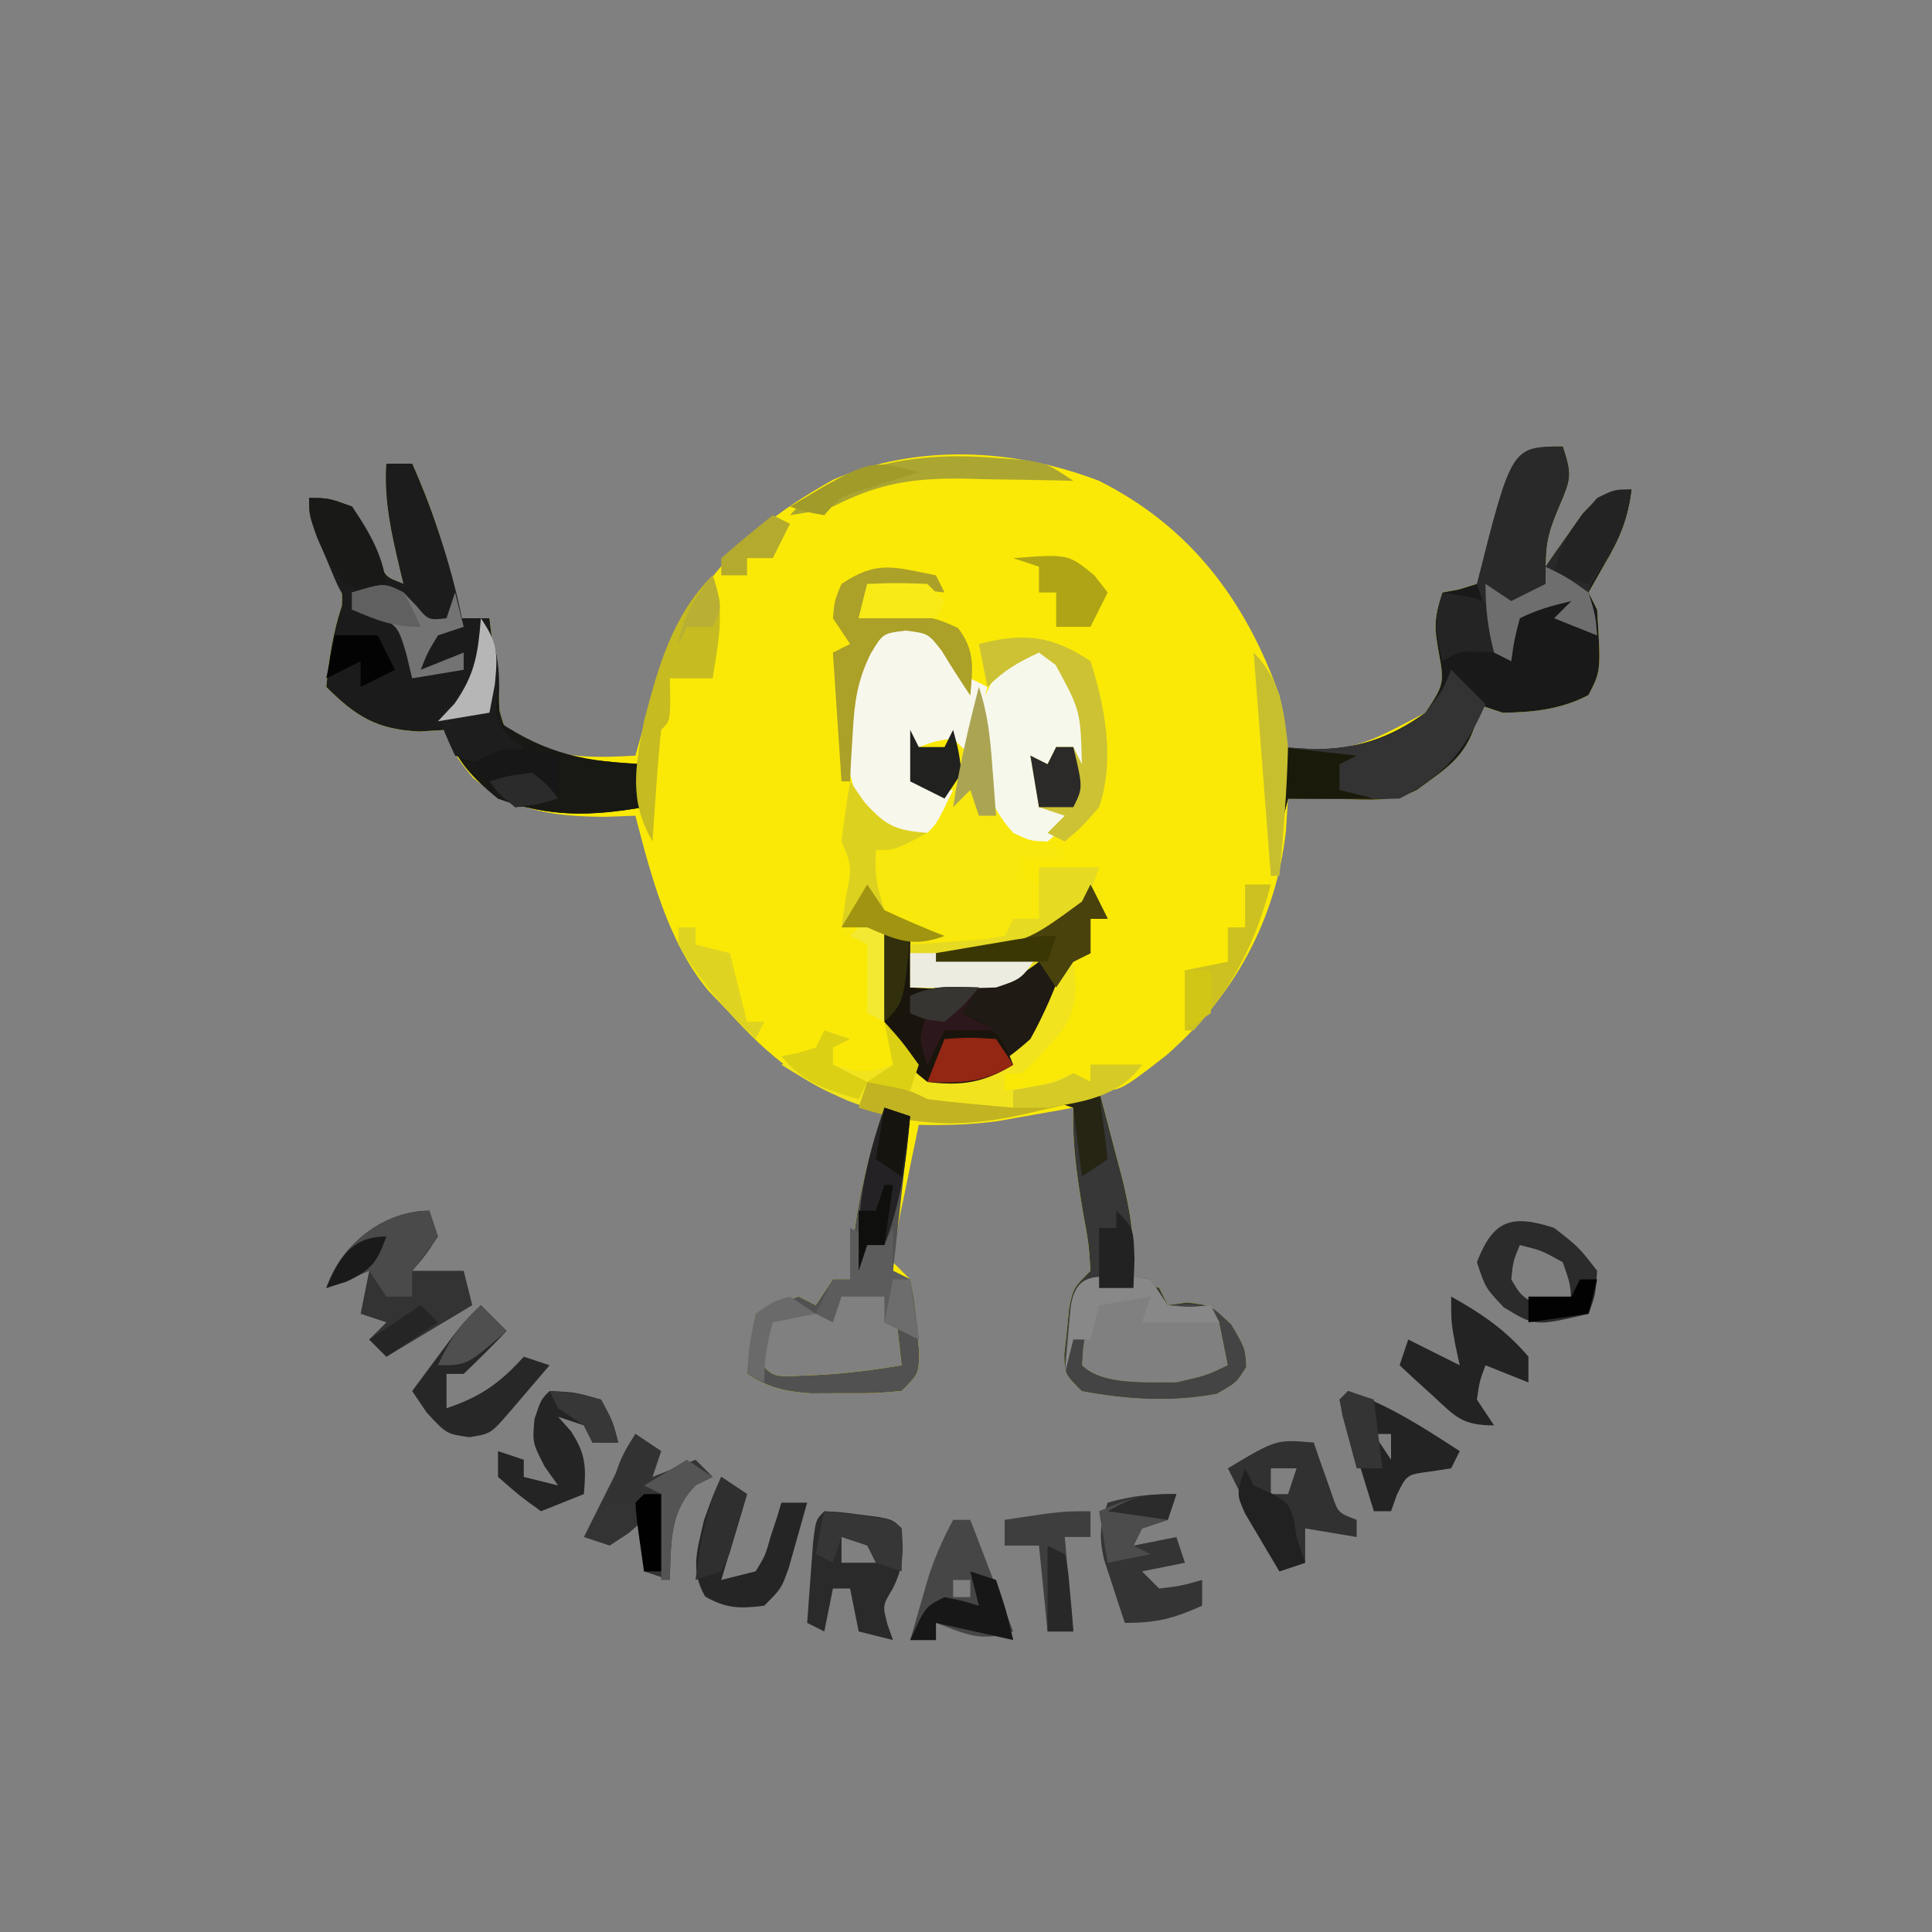 <?xml version="1.0" encoding="UTF-8"?>
<svg version="1.1" xmlns="http://www.w3.org/2000/svg" width="225" height="225">
<rect width="100%" height="100%" fill="#808080" stroke="none"/>
<path d="M0 0 C1.132 3.396 0.897 3.868 -0.438 7 C-1.567 9.674 -2 11.025 -2 14 C-1.613 13.434 -1.227 12.868 -0.828 12.285 C-0.307 11.552 0.213 10.818 0.75 10.062 C1.516 8.966 1.516 8.966 2.297 7.848 C4.192 5.792 5.274 5.373 8 5 C7.588 8.397 6.627 10.8 4.875 13.688 C3.947 15.327 3.947 15.327 3 17 C3.33 17.66 3.66 18.32 4 19 C4.452 26.124 4.452 26.124 3 28.938 C-0.141 30.606 -3.464 30.971 -7 31 C-7.99 30.67 -8.98 30.34 -10 30 C-10.041 30.722 -10.082 31.444 -10.125 32.188 C-11.395 36.269 -13.577 37.485 -17 40 C-19.884 41.442 -22.417 41.094 -25.625 41.062 C-26.814 41.053 -28.002 41.044 -29.227 41.035 C-30.142 41.024 -31.057 41.012 -32 41 C-32.083 42.279 -32.165 43.557 -32.25 44.875 C-33.455 55.264 -38.307 64.007 -46.16 70.895 C-51.458 75 -51.458 75 -54 75 C-53.711 76.085 -53.422 77.171 -53.125 78.289 C-52.75 79.734 -52.375 81.18 -52 82.625 C-51.809 83.338 -51.618 84.051 -51.422 84.785 C-50.35 88.958 -49.781 92.652 -50 97 C-48.515 97.495 -48.515 97.495 -47 98 C-46.67 98.66 -46.34 99.32 -46 100 C-45.258 99.897 -44.515 99.794 -43.75 99.688 C-41 100 -41 100 -38.625 102.25 C-37 105 -37 105 -36.875 107.188 C-38 109 -38 109 -40.312 110.312 C-45.586 111.296 -50.728 110.979 -56 110 C-58 108 -58 108 -58.047 105.688 C-57.949 104.801 -57.851 103.914 -57.75 103 C-57.662 102.113 -57.575 101.226 -57.484 100.312 C-57 98 -57 98 -55 96 C-55.205 92.797 -55.205 92.797 -55.875 89.188 C-56.561 85.064 -57.143 81.184 -57 77 C-58.195 77.217 -58.195 77.217 -59.414 77.438 C-60.474 77.623 -61.533 77.809 -62.625 78 C-63.669 78.186 -64.713 78.371 -65.789 78.562 C-68.906 78.987 -71.859 79.075 -75 79 C-75.556 81.623 -76.095 84.247 -76.625 86.875 C-76.785 87.621 -76.945 88.368 -77.109 89.137 C-77.494 91.076 -77.755 93.038 -78 95 C-77.34 95.66 -76.68 96.32 -76 97 C-75.516 99.531 -75.516 99.531 -75.25 102.5 C-75.152 103.48 -75.054 104.459 -74.953 105.469 C-75 108 -75 108 -77 110 C-80.117 110.266 -80.117 110.266 -83.875 110.25 C-85.727 110.258 -85.727 110.258 -87.617 110.266 C-90.722 110.022 -92.41 109.64 -95 108 C-94.67 105.69 -94.34 103.38 -94 101 C-91.625 99.938 -91.625 99.938 -89 99 C-88.01 99.495 -88.01 99.495 -87 100 C-86.01 98.515 -86.01 98.515 -85 97 C-84.34 97 -83.68 97 -83 97 C-82.944 96.091 -82.944 96.091 -82.887 95.164 C-82.386 88.781 -81.049 83.058 -79 77 C-80.114 76.822 -80.114 76.822 -81.25 76.641 C-87.634 75.153 -92.688 70.778 -97 66 C-98.268 64.67 -98.268 64.67 -99.562 63.312 C-104.229 57.619 -106.17 50.014 -108 43 C-109.155 43.041 -110.31 43.083 -111.5 43.125 C-117.528 43.093 -122.215 42.482 -126.938 38.562 C-129 36 -129 36 -130 33 C-131.578 33.093 -131.578 33.093 -133.188 33.188 C-138.138 32.944 -140.556 31.444 -144 28 C-143.69 24.715 -143.232 21.697 -142.188 18.562 C-141.927 14.998 -143.365 12.828 -145.09 9.77 C-146 8 -146 8 -146 6 C-143.75 6 -143.75 6 -141 7 C-139.73 8.997 -138.81 11.007 -137.895 13.188 C-137.136 15.184 -137.136 15.184 -135 16 C-135.144 15.408 -135.289 14.817 -135.438 14.207 C-136.408 10.075 -137.276 6.277 -137 2 C-136.01 2 -135.02 2 -134 2 C-131.334 8.05 -129.49 13.389 -129 20 C-127.68 20 -126.36 20 -125 20 C-124.783 21.825 -124.783 21.825 -124.562 23.688 C-124.416 24.782 -124.416 24.782 -124.266 25.898 C-124.059 27.53 -123.922 29.171 -123.812 30.812 C-123.136 33.254 -123.136 33.254 -120.5 34.812 C-116.19 36.275 -112.501 36.27 -108 36 C-107.697 34.926 -107.394 33.852 -107.082 32.746 C-102.977 18.61 -98.295 11.309 -84.965 3.863 C-75.188 -0.392 -63.776 0.243 -54 4 C-43.376 9.337 -36.926 17.928 -33 29 C-32.441 31.393 -32.164 33.541 -32 36 C-23.459 34.944 -23.459 34.944 -16 31 C-13.837 27.756 -13.788 27.535 -14.438 24 C-14.979 20.991 -15.011 20.034 -14 17 C-13.361 16.881 -12.721 16.763 -12.062 16.641 C-11.382 16.429 -10.701 16.218 -10 16 C-8.777 13.627 -8.777 13.627 -8 10.75 C-4.449 0 -4.449 0 0 0 Z M-84 98 C-84.33 98.99 -84.66 99.98 -85 101 C-87.31 101 -89.62 101 -92 101 C-92.66 102.65 -93.32 104.3 -94 106 C-92.036 108.411 -92.036 108.411 -88.312 108.188 C-84.475 108.096 -80.784 107.631 -77 107 C-77.144 105.701 -77.289 104.401 -77.438 103.062 C-77.559 101.966 -77.559 101.966 -77.684 100.848 C-77.819 98.989 -77.819 98.989 -79 98 C-80.666 97.959 -82.334 97.957 -84 98 Z M-55 99 C-55.186 100.299 -55.371 101.599 -55.562 102.938 C-55.667 103.668 -55.771 104.399 -55.879 105.152 C-55.919 105.762 -55.959 106.372 -56 107 C-53.58 109.42 -48.254 108.931 -45 109 C-41.525 108.209 -41.525 108.209 -39 107 C-39.33 105.35 -39.66 103.7 -40 102 C-42.763 101.403 -45.16 101 -48 101 C-48 100.34 -48 99.68 -48 99 C-50.31 99 -52.62 99 -55 99 Z " fill="#FAE906" transform="translate(182,52)"/>
<path d="M0 0 C1.183 3.548 1.31 6.811 1.523 10.527 C2.083 13.43 3.005 14.843 5 17 C7.585 18.268 7.585 18.268 10 19 C10 19.33 10 19.66 10 20 C8.35 20 6.7 20 5 20 C5 20.66 5 21.32 5 22 C6.32 22.66 7.64 23.32 9 24 C8.34 24.33 7.68 24.66 7 25 C7 25.66 7 26.32 7 27 C4.729 29.233 3.397 29.958 0.203 30.293 C-0.771 30.258 -1.746 30.223 -2.75 30.188 C-4.227 30.147 -4.227 30.147 -5.734 30.105 C-6.482 30.071 -7.23 30.036 -8 30 C-8 31.65 -8 33.3 -8 35 C-3.71 34.34 0.58 33.68 5 33 C5 32.67 5 32.34 5 32 C1.7 32 -1.6 32 -5 32 C-5 31.67 -5 31.34 -5 31 C-3.788 30.853 -3.788 30.853 -2.551 30.703 C5.541 29.689 5.541 29.689 12 25 C12.66 24.34 13.32 23.68 14 23 C14.33 24.32 14.66 25.64 15 27 C14.34 27 13.68 27 13 27 C13 28.32 13 29.64 13 31 C12.34 31.33 11.68 31.66 11 32 C10.343 33.414 9.747 34.857 9.188 36.312 C7.145 41.123 4.705 43.647 0 46 C-3.68 46.4 -5.349 46.51 -8.312 44.188 C-10.982 40.727 -11.213 37.555 -11.562 33.312 C-11.646 32.319 -11.73 31.325 -11.816 30.301 C-11.877 29.542 -11.938 28.782 -12 28 C-13.32 28.33 -14.64 28.66 -16 29 C-15.74 26.949 -15.479 24.898 -15.219 22.848 C-14.892 20.348 -14.892 20.348 -16 18 C-15.718 15.66 -15.387 13.325 -15 11 C-14.443 11.825 -13.886 12.65 -13.312 13.5 C-11.255 16.221 -11.255 16.221 -8.375 16.5 C-5.636 16.213 -5.636 16.213 -4 13 C-5.32 12.34 -6.64 11.68 -8 11 C-8 9.02 -8 7.04 -8 5 C-7.67 5.66 -7.34 6.32 -7 7 C-6.01 7 -5.02 7 -4 7 C-3.67 6.34 -3.34 5.68 -3 5 C-2.67 5.33 -2.34 5.66 -2 6 C-1.34 4.02 -0.68 2.04 0 0 Z " fill="#F8E80B" transform="translate(114,80)"/>
<path d="M0 0 C1.132 3.396 0.897 3.868 -0.438 7 C-1.567 9.674 -2 11.025 -2 14 C-1.613 13.434 -1.227 12.868 -0.828 12.285 C-0.307 11.552 0.213 10.818 0.75 10.062 C1.516 8.966 1.516 8.966 2.297 7.848 C4.192 5.792 5.274 5.373 8 5 C7.588 8.397 6.627 10.8 4.875 13.688 C4.256 14.781 3.638 15.874 3 17 C3.495 17.99 3.495 17.99 4 19 C4.452 26.124 4.452 26.124 3 28.938 C-0.141 30.606 -3.464 30.971 -7 31 C-7.99 30.67 -8.98 30.34 -10 30 C-10.041 30.722 -10.082 31.444 -10.125 32.188 C-11.395 36.269 -13.577 37.485 -17 40 C-19.884 41.442 -22.417 41.094 -25.625 41.062 C-26.814 41.053 -28.002 41.044 -29.227 41.035 C-30.142 41.024 -31.057 41.012 -32 41 C-32.33 42.32 -32.66 43.64 -33 45 C-33 41.7 -33 38.4 -33 35 C-31.68 35.083 -30.36 35.165 -29 35.25 C-23.973 35.258 -20.089 33.932 -16 31 C-13.837 27.756 -13.788 27.535 -14.438 24 C-14.979 20.991 -15.011 20.034 -14 17 C-13.361 16.881 -12.721 16.763 -12.062 16.641 C-11.042 16.324 -11.042 16.324 -10 16 C-8.777 13.627 -8.777 13.627 -8 10.75 C-4.449 0 -4.449 0 0 0 Z " fill="#191919" transform="translate(182,52)"/>
<path d="M0 0 C0.99 0 1.98 0 3 0 C5.666 6.05 7.51 11.389 8 18 C9.32 18 10.64 18 12 18 C12.217 19.825 12.217 19.825 12.438 21.688 C12.584 22.782 12.584 22.782 12.734 23.898 C12.941 25.53 13.078 27.171 13.188 28.812 C13.858 31.242 13.858 31.242 16.438 32.75 C20.948 34.333 25.25 34.728 30 35 C30 36.65 30 38.3 30 40 C23.762 41.069 18.992 41.197 13 39 C9.862 36.396 8.29 34.869 7 31 C5.422 31.093 5.422 31.093 3.812 31.188 C-1.138 30.944 -3.556 29.444 -7 26 C-6.69 22.715 -6.232 19.697 -5.188 16.562 C-4.927 12.998 -6.365 10.828 -8.09 7.77 C-9 6 -9 6 -9 4 C-6.75 4 -6.75 4 -4 5 C-2.73 6.997 -1.81 9.007 -0.895 11.188 C-0.136 13.184 -0.136 13.184 2 14 C1.856 13.408 1.711 12.817 1.562 12.207 C0.592 8.075 -0.276 4.277 0 0 Z " fill="#1B1B1B" transform="translate(45,54)"/>
<path d="M0 0 C0.66 1.32 1.32 2.64 2 4 C1.34 4 0.68 4 0 4 C0 5.32 0 6.64 0 8 C-0.99 8.495 -0.99 8.495 -2 9 C-2.657 10.414 -3.253 11.857 -3.812 13.312 C-5.855 18.123 -8.295 20.647 -13 23 C-16.68 23.4 -18.349 23.51 -21.312 21.188 C-24.08 17.599 -24.114 14.7 -24.062 10.312 C-24.053 9.319 -24.044 8.325 -24.035 7.301 C-24.024 6.542 -24.012 5.782 -24 5 C-23.01 5.33 -22.02 5.66 -21 6 C-21 7.98 -21 9.96 -21 12 C-16.71 11.34 -12.42 10.68 -8 10 C-8 9.67 -8 9.34 -8 9 C-11.3 9 -14.6 9 -18 9 C-18 8.67 -18 8.34 -18 8 C-17.192 7.902 -16.384 7.804 -15.551 7.703 C-7.438 6.718 -7.438 6.718 -1 2 C-0.67 1.34 -0.34 0.68 0 0 Z " fill="#1F1A13" transform="translate(127,103)"/>
<path d="M0 0 C3.802 1.113 5.228 3.658 7.562 6.75 C8.223 7.08 8.883 7.41 9.562 7.75 C8.902 10.39 8.242 13.03 7.562 15.75 C6.902 15.09 6.242 14.43 5.562 13.75 C3.454 14.069 3.454 14.069 1.562 14.75 C1.893 16.4 2.223 18.05 2.562 19.75 C3.553 19.75 4.543 19.75 5.562 19.75 C3.688 23.625 3.688 23.625 2.562 24.75 C0.25 25.188 0.25 25.188 -2.438 24.75 C-6.241 21.049 -6.748 18.006 -6.938 12.75 C-6.732 7.045 -6.153 1.893 0 0 Z " fill="#F8F7EC" transform="translate(105.438,72.25)"/>
<path d="M0 0 C0.676 2.54 1.341 5.081 2 7.625 C2.191 8.338 2.382 9.051 2.578 9.785 C3.65 13.958 4.219 17.652 4 22 C4.99 22.33 5.98 22.66 7 23 C7.33 23.66 7.66 24.32 8 25 C8.742 24.897 9.485 24.794 10.25 24.688 C13 25 13 25 15.375 27.25 C17 30 17 30 17.125 32.188 C16 34 16 34 13.688 35.312 C8.414 36.296 3.272 35.979 -2 35 C-4 33 -4 33 -4.047 30.688 C-3.9 29.357 -3.9 29.357 -3.75 28 C-3.662 27.113 -3.575 26.226 -3.484 25.312 C-3 23 -3 23 -1 21 C-1.205 17.797 -1.205 17.797 -1.875 14.188 C-2.561 10.064 -3.143 6.184 -3 2 C-3.99 1.67 -4.98 1.34 -6 1 C-3 0 -3 0 0 0 Z M-1 24 C-1.186 25.299 -1.371 26.599 -1.562 27.938 C-1.667 28.668 -1.771 29.399 -1.879 30.152 C-1.919 30.762 -1.959 31.372 -2 32 C0.42 34.42 5.746 33.931 9 34 C12.475 33.209 12.475 33.209 15 32 C14.67 30.35 14.34 28.7 14 27 C11.237 26.403 8.84 26 6 26 C6 25.34 6 24.68 6 24 C3.69 24 1.38 24 -1 24 Z " fill="#363736" transform="translate(128,127)"/>
<path d="M0 0 C3.286 1.557 4.751 2.466 6.312 5.812 C6.997 8.986 7.154 11.765 7 15 C6.34 14.67 5.68 14.34 5 14 C5 13.34 5 12.68 5 12 C4.34 12 3.68 12 3 12 C2.67 12.99 2.34 13.98 2 15 C1.67 14.67 1.34 14.34 1 14 C1 15.65 1 17.3 1 19 C2.32 19.33 3.64 19.66 5 20 C3.75 21.562 3.75 21.562 2 23 C0 22.938 0 22.938 -2 22 C-5.774 17.784 -6.157 13.516 -6 8 C-4.518 3.851 -3.671 2.447 0 0 Z " fill="#F7F8EC" transform="translate(120,75)"/>
<path d="M0 0 C1.132 3.396 0.897 3.868 -0.438 7 C-1.567 9.674 -2 11.025 -2 14 C-1.613 13.434 -1.227 12.868 -0.828 12.285 C-0.307 11.552 0.213 10.818 0.75 10.062 C1.26 9.332 1.771 8.601 2.297 7.848 C4.192 5.792 5.274 5.373 8 5 C7.591 8.373 6.668 10.674 4.875 13.5 C2.712 16.774 2.712 16.774 3.25 19.938 C3.498 20.618 3.745 21.299 4 22 C1.525 21.01 1.525 21.01 -1 20 C-0.34 19.34 0.32 18.68 1 18 C-1.169 18.506 -3 19 -5 20 C-5.656 22.527 -5.656 22.527 -6 25 C-6.66 24.67 -7.32 24.34 -8 24 C-8.392 22.346 -8.721 20.677 -9 19 C-9.33 18.01 -9.66 17.02 -10 16 C-5.963 0 -5.963 0 0 0 Z " fill="#292929" transform="translate(182,52)"/>
<path d="M0 0 C0.99 0.33 1.98 0.66 3 1 C2.34 6.94 1.68 12.88 1 19 C1.66 19.33 2.32 19.66 3 20 C3.484 22.434 3.484 22.434 3.75 25.438 C3.848 26.426 3.946 27.415 4.047 28.434 C4 31 4 31 2 33 C-1.117 33.266 -1.117 33.266 -4.875 33.25 C-6.11 33.255 -7.345 33.26 -8.617 33.266 C-11.722 33.022 -13.41 32.64 -16 31 C-15.67 28.69 -15.34 26.38 -15 24 C-12.625 22.938 -12.625 22.938 -10 22 C-9.34 22.33 -8.68 22.66 -8 23 C-7.34 22.01 -6.68 21.02 -6 20 C-5.34 20 -4.68 20 -4 20 C-3.963 19.394 -3.925 18.788 -3.887 18.164 C-3.386 11.781 -2.049 6.058 0 0 Z M-5 21 C-5.33 21.99 -5.66 22.98 -6 24 C-8.31 24 -10.62 24 -13 24 C-13.66 25.65 -14.32 27.3 -15 29 C-13.036 31.411 -13.036 31.411 -9.312 31.188 C-5.475 31.096 -1.784 30.631 2 30 C1.856 28.701 1.711 27.401 1.562 26.062 C1.441 24.966 1.441 24.966 1.316 23.848 C1.181 21.989 1.181 21.989 0 21 C-1.666 20.959 -3.334 20.957 -5 21 Z " fill="#515151" transform="translate(103,129)"/>
<path d="M0 0 C0.99 0 1.98 0 3 0 C5.701 6.28 7.7 12.285 9 19 C8.01 19.33 7.02 19.66 6 20 C4.791 22 4.791 22 4 24 C5.65 23.34 7.3 22.68 9 22 C9 22.66 9 23.32 9 24 C7.02 24.33 5.04 24.66 3 25 C2.66 23.577 2.66 23.577 2.312 22.125 C1.879 21.094 1.446 20.062 1 19 C0.206 18.719 -0.588 18.438 -1.406 18.148 C-4.887 16.607 -5.378 14.962 -6.812 11.5 C-7.231 10.52 -7.65 9.541 -8.082 8.531 C-9 6 -9 6 -9 4 C-6.75 4 -6.75 4 -4 5 C-2.73 6.997 -1.81 9.007 -0.895 11.188 C-0.136 13.184 -0.136 13.184 2 14 C1.856 13.408 1.711 12.817 1.562 12.207 C0.592 8.075 -0.276 4.277 0 0 Z " fill="#1C1C1C" transform="translate(45,54)"/>
<path d="M0 0 C0.33 0 0.66 0 1 0 C1.46 3.143 1.489 5.244 -0.266 7.957 C-1.776 9.757 -3.231 11.451 -5 13 C-5.66 13 -6.32 13 -7 13 C-7 13.66 -7 14.32 -7 15 C-2.87 14.433 -2.87 14.433 1 13 C1.66 13.33 2.32 13.66 3 14 C3 13.34 3 12.68 3 12 C4.98 12 6.96 12 9 12 C5.83 15.583 2.213 16.199 -2.312 17.188 C-3.06 17.365 -3.807 17.542 -4.576 17.725 C-11.064 19.2 -16.22 19.596 -22.562 17.188 C-23.926 16.683 -23.926 16.683 -25.316 16.168 C-28.041 14.982 -30.49 13.584 -33 12 C-32.361 11.711 -31.721 11.422 -31.062 11.125 C-28.848 10.172 -28.848 10.172 -28 8 C-27.01 8.33 -26.02 8.66 -25 9 C-25.99 9.495 -25.99 9.495 -27 10 C-27 10.66 -27 11.32 -27 12 C-23.99 12.934 -23.133 13.044 -20 12 C-20.33 10.35 -20.66 8.7 -21 7 C-20.361 7.804 -19.721 8.609 -19.062 9.438 C-16.823 12.636 -16.823 12.636 -13.312 13.312 C-9 12.906 -7.238 11.886 -4 9 C-2.38 6.096 -1.134 3.123 0 0 Z " fill="#F1E31D" transform="translate(124,112)"/>
<path d="M0 0 C2.6 3.9 2.151 7.474 2 12 C7.653 15.809 12.226 16.727 19 17 C19 18.65 19 20.3 19 22 C12.762 23.069 7.992 23.197 2 21 C-1.653 18.062 -3.595 15.469 -5 11 C-4.041 10.227 -4.041 10.227 -3.062 9.438 C-0.442 6.341 -0.306 3.979 0 0 Z " fill="#181914" transform="translate(56,72)"/>
<path d="M0 0 C1.32 1.32 2.64 2.64 4 4 C1.726 9.266 -0.829 12.415 -6 15 C-8.207 15.071 -10.417 15.084 -12.625 15.062 C-13.814 15.053 -15.002 15.044 -16.227 15.035 C-17.142 15.024 -18.057 15.012 -19 15 C-19.33 16.32 -19.66 17.64 -20 19 C-20 15.7 -20 12.4 -20 9 C-18.68 9.082 -17.36 9.165 -16 9.25 C-10.923 9.242 -7.101 8.013 -3 5 C-0.989 2.436 -0.989 2.436 0 0 Z " fill="#333333" transform="translate(169,78)"/>
<path d="M0 0 C0.33 0.99 0.66 1.98 1 3 C-0.438 5.188 -0.438 5.188 -2 7 C-0.02 7 1.96 7 4 7 C4.33 8.32 4.66 9.64 5 11 C0.05 13.97 0.05 13.97 -5 17 C-5.66 16.34 -6.32 15.68 -7 15 C-6.34 14.34 -5.68 13.68 -5 13 C-5.99 12.67 -6.98 12.34 -8 12 C-7.67 10.35 -7.34 8.7 -7 7 C-8.65 7.66 -10.3 8.32 -12 9 C-10.305 3.915 -5.304 0 0 0 Z " fill="#333333" transform="translate(50,141)"/>
<path d="M0 0 C0.99 0.33 1.98 0.66 3 1 C3 2.98 3 4.96 3 7 C5.64 7 8.28 7 11 7 C10.01 8.485 10.01 8.485 9 10 C9.619 10.248 10.238 10.495 10.875 10.75 C13.351 12.206 13.951 13.378 15 16 C11.596 18.095 8.966 18.496 5 18 C2.152 15.768 1.15 14.45 0 11 C-0.069 9.105 -0.085 7.208 -0.062 5.312 C-0.053 4.319 -0.044 3.325 -0.035 2.301 C-0.024 1.542 -0.012 0.782 0 0 Z " fill="#1A150C" transform="translate(103,108)"/>
<path d="M0 0 C1.812 0.086 1.812 0.086 4 0.375 C5.083 0.51 5.083 0.51 6.188 0.648 C8 1 8 1 9 2 C9.227 4.796 9.234 6.545 7.938 9.062 C6.775 10.988 6.775 10.988 7.375 13.25 C7.581 13.828 7.787 14.405 8 15 C6.68 14.67 5.36 14.34 4 14 C3.67 12.35 3.34 10.7 3 9 C2.34 9 1.68 9 1 9 C0.67 10.65 0.34 12.3 0 14 C-0.66 13.67 -1.32 13.34 -2 13 C-1.86 11.02 -1.713 9.041 -1.562 7.062 C-1.481 5.96 -1.4 4.858 -1.316 3.723 C-1 1 -1 1 0 0 Z M2 3 C2 3.99 2 4.98 2 6 C3.32 6 4.64 6 6 6 C5.67 5.01 5.34 4.02 5 3 C4.01 3 3.02 3 2 3 Z " fill="#2A2A2A" transform="translate(96,176)"/>
<path d="M0 0 C0.193 0.566 0.387 1.132 0.586 1.715 C0.846 2.448 1.107 3.182 1.375 3.938 C1.63 4.668 1.885 5.399 2.148 6.152 C2.853 8.187 2.853 8.187 5 9 C5 9.66 5 10.32 5 11 C2.03 10.505 2.03 10.505 -1 10 C-1 11.32 -1 12.64 -1 14 C-1.99 14.33 -2.98 14.66 -4 15 C-5.98 11.04 -7.96 7.08 -10 3 C-4.375 -0.375 -4.375 -0.375 0 0 Z M-5 3 C-5 3.99 -5 4.98 -5 6 C-4.34 6 -3.68 6 -3 6 C-2.67 5.01 -2.34 4.02 -2 3 C-2.99 3 -3.98 3 -5 3 Z " fill="#313131" transform="translate(153,168)"/>
<path d="M0 0 C0.946 0.162 0.946 0.162 1.91 0.328 C2.57 1.318 3.23 2.308 3.91 3.328 C4.694 3.287 5.478 3.246 6.285 3.203 C8.91 3.328 8.91 3.328 11.285 5.578 C12.91 8.328 12.91 8.328 13.035 10.516 C11.91 12.328 11.91 12.328 9.598 13.641 C4.324 14.624 -0.818 14.307 -6.09 13.328 C-8.09 11.328 -8.09 11.328 -8.102 8.98 C-7.995 8.085 -7.888 7.189 -7.777 6.266 C-7.678 5.367 -7.579 4.469 -7.477 3.543 C-6.702 -0.893 -4.018 0.146 0 0 Z M-5.09 2.328 C-5.275 3.627 -5.461 4.927 -5.652 6.266 C-5.757 6.997 -5.861 7.727 -5.969 8.48 C-6.009 9.09 -6.049 9.7 -6.09 10.328 C-3.67 12.748 1.657 12.259 4.91 12.328 C8.385 11.537 8.385 11.537 10.91 10.328 C10.58 8.678 10.25 7.028 9.91 5.328 C7.148 4.731 4.75 4.328 1.91 4.328 C1.91 3.668 1.91 3.008 1.91 2.328 C-0.4 2.328 -2.71 2.328 -5.09 2.328 Z " fill="#444444" transform="translate(132.09,148.672)"/>
<path d="M0 0 C2.31 0 4.62 0 7 0 C5.647 4.427 3.767 6.363 0 9 C-0.99 9.495 -0.99 9.495 -2 10 C-1.34 10.33 -0.68 10.66 0 11 C-4.722 14.778 -9.259 14.301 -15 14 C-15 12.35 -15 10.7 -15 9 C-14.218 8.951 -13.435 8.902 -12.629 8.852 C-11.617 8.777 -10.605 8.702 -9.562 8.625 C-8.553 8.555 -7.544 8.486 -6.504 8.414 C-5.264 8.209 -5.264 8.209 -4 8 C-3.67 7.34 -3.34 6.68 -3 6 C-2.01 6 -1.02 6 0 6 C0 4.68 0 3.36 0 2 C0 1.34 0 0.68 0 0 Z " fill="#E6DA22" transform="translate(121,101)"/>
<path d="M0 0 C-0.33 0.99 -0.66 1.98 -1 3 C-1.99 3.33 -2.98 3.66 -4 4 C-4.33 4.66 -4.66 5.32 -5 6 C-3.35 5.67 -1.7 5.34 0 5 C0.33 5.99 0.66 6.98 1 8 C-0.65 8.33 -2.3 8.66 -4 9 C-3.34 9.66 -2.68 10.32 -2 11 C0.603 10.68 0.603 10.68 3 10 C3 10.99 3 11.98 3 13 C-0.371 14.498 -2.204 15 -6 15 C-6.533 13.421 -7.051 11.836 -7.562 10.25 C-7.853 9.368 -8.143 8.487 -8.441 7.578 C-9.017 4.922 -8.892 3.53 -8 1 C-5.108 0.174 -3.113 0 0 0 Z " fill="#343434" transform="translate(137,174)"/>
<path d="M0 0 C0.99 0.66 1.98 1.32 3 2 C2.67 2.99 2.34 3.98 2 5 C3.65 4.34 5.3 3.68 7 3 C7.66 3.66 8.32 4.32 9 5 C8.361 5.309 7.721 5.619 7.062 5.938 C3.902 9.098 4.181 12.683 4 17 C3.01 16.67 2.02 16.34 1 16 C1 14.02 1 12.04 1 10 C0.402 10.516 -0.196 11.031 -0.812 11.562 C-1.534 12.037 -2.256 12.511 -3 13 C-3.99 12.67 -4.98 12.34 -6 12 C-4.02 8.04 -2.04 4.08 0 0 Z " fill="#323332" transform="translate(74,167)"/>
<path d="M0 0 C1.724 5.384 2.856 11.566 1 17 C-1.062 19.375 -1.062 19.375 -3 21 C-3.66 20.67 -4.32 20.34 -5 20 C-4.34 19.34 -3.68 18.68 -3 18 C-3.99 17.67 -4.98 17.34 -6 17 C-6.33 15.02 -6.66 13.04 -7 11 C-6.34 11.33 -5.68 11.66 -5 12 C-4.67 11.34 -4.34 10.68 -4 10 C-3.34 10 -2.68 10 -2 10 C-1.67 10.66 -1.34 11.32 -1 12 C-1.172 5.763 -1.172 5.763 -4.062 0.438 C-4.702 -0.037 -5.341 -0.511 -6 -1 C-8.468 0.152 -10.048 1.048 -12 3 C-12.33 1.35 -12.66 -0.3 -13 -2 C-7.765 -3.346 -4.526 -3.017 0 0 Z " fill="#CCC234" transform="translate(127,77)"/>
<path d="M0 0 C0.99 0.99 1.98 1.98 3 3 C1.377 4.709 -0.293 6.374 -2 8 C-2.66 8 -3.32 8 -4 8 C-4 9.32 -4 10.64 -4 12 C-0.063 10.688 2.227 9.081 5 6 C5.99 6.33 6.98 6.66 8 7 C7.021 8.146 6.042 9.292 5.062 10.438 C4.517 11.076 3.972 11.714 3.41 12.371 C1.156 14.975 1.156 14.975 -1.312 15.375 C-4 15 -4 15 -6.312 12.5 C-6.869 11.675 -7.426 10.85 -8 10 C-7.044 8.707 -6.085 7.416 -5.125 6.125 C-4.591 5.406 -4.058 4.686 -3.508 3.945 C-2 2 -2 2 0 0 Z " fill="#272727" transform="translate(56,152)"/>
<path d="M0 0 C0.33 0.66 0.66 1.32 1 2 C-1.97 1.67 -4.94 1.34 -8 1 C-8.33 2.32 -8.66 3.64 -9 5 C-8.095 4.948 -8.095 4.948 -7.172 4.895 C-0.737 4.677 -0.737 4.677 2.562 6.125 C4.587 8.766 4.287 10.766 4 14 C2.862 12.293 1.743 10.572 0.688 8.812 C-0.888 6.778 -0.888 6.778 -3.5 6.438 C-6.179 6.757 -6.179 6.757 -7.613 9.141 C-9.172 12.355 -9.492 14.76 -9.688 18.312 C-9.786 19.915 -9.786 19.915 -9.887 21.551 C-9.924 22.359 -9.961 23.167 -10 24 C-10.33 24 -10.66 24 -11 24 C-11.33 19.05 -11.66 14.1 -12 9 C-11.34 8.67 -10.68 8.34 -10 8 C-10.66 7.01 -11.32 6.02 -12 5 C-11.812 2.938 -11.812 2.938 -11 1 C-6.789 -1.807 -4.884 -0.945 0 0 Z " fill="#ABA028" transform="translate(109,67)"/>
<path d="M0 0 C2.938 0.125 2.938 0.125 6 1 C7.375 3.562 7.375 3.562 8 6 C7.01 6 6.02 6 5 6 C4.67 5.34 4.34 4.68 4 4 C3.01 3.67 2.02 3.34 1 3 C1.495 3.557 1.99 4.114 2.5 4.688 C4.248 7.382 4.262 8.854 4 12 C2.35 12.66 0.7 13.32 -1 14 C-3.5 12.188 -3.5 12.188 -6 10 C-6 9.01 -6 8.02 -6 7 C-5.01 7.33 -4.02 7.66 -3 8 C-3 8.66 -3 9.32 -3 10 C-1.68 10.33 -0.36 10.66 1 11 C0.227 9.917 0.227 9.917 -0.562 8.812 C-2 6 -2 6 -1.75 3.25 C-1 1 -1 1 0 0 Z " fill="#242424" transform="translate(64,162)"/>
<path d="M0 0 C3.518 1.954 6.392 3.909 9 7 C9 7.99 9 8.98 9 10 C6.525 9.01 6.525 9.01 4 8 C3.308 9.847 3.308 9.847 3 12 C3.99 13.485 3.99 13.485 5 15 C1.221 15 0.539 14.003 -2.188 11.5 C-3.261 10.525 -3.261 10.525 -4.355 9.531 C-5.17 8.773 -5.17 8.773 -6 8 C-5.67 7.01 -5.34 6.02 -5 5 C-3.02 5.99 -1.04 6.98 1 8 C0.752 6.855 0.752 6.855 0.5 5.688 C0 3 0 3 0 0 Z " fill="#232323" transform="translate(169,151)"/>
<path d="M0 0 C0.66 0 1.32 0 2 0 C3.65 4.29 5.3 8.58 7 13 C3.234 14.255 1.628 13.371 -2 12 C-2 12.66 -2 13.32 -2 14 C-2.99 14 -3.98 14 -5 14 C-4.546 12.415 -4.087 10.832 -3.625 9.25 C-3.37 8.368 -3.115 7.487 -2.852 6.578 C-2.079 4.239 -1.164 2.166 0 0 Z M0 7 C0 7.66 0 8.32 0 9 C0.66 9 1.32 9 2 9 C2 8.34 2 7.68 2 7 C1.34 7 0.68 7 0 7 Z " fill="#464646" transform="translate(111,177)"/>
<path d="M0 0 C2.875 2.25 2.875 2.25 5 5 C4.812 7.812 4.812 7.812 4 10 C-2.233 11.467 -2.233 11.467 -5.875 9.25 C-8 7 -8 7 -9 4 C-7.111 -0.941 -4.966 -1.617 0 0 Z M-4 2 C-4.772 3.837 -4.772 3.837 -5 6 C-3.897 7.854 -3.897 7.854 -2 9 C-0.68 9 0.64 9 2 9 C1.894 6.548 1.894 6.548 1 4 C-1.476 2.625 -1.476 2.625 -4 2 Z " fill="#2B2B2B" transform="translate(181,143)"/>
<path d="M0 0 C0.99 0.66 1.98 1.32 3 2 C2.01 5.3 1.02 8.6 0 12 C1.32 11.67 2.64 11.34 4 11 C5.131 9.153 5.131 9.153 5.75 6.938 C5.992 6.204 6.235 5.471 6.484 4.715 C6.655 4.149 6.825 3.583 7 3 C7.99 3 8.98 3 10 3 C9.55 4.627 9.089 6.252 8.625 7.875 C8.37 8.78 8.115 9.685 7.852 10.617 C7 13 7 13 5 15 C2.202 15.359 0.597 15.338 -1.875 13.938 C-3.684 10.822 -2.766 8.416 -2 5 C-0.938 2.062 -0.938 2.062 0 0 Z " fill="#252525" transform="translate(84,172)"/>
<path d="M0 0 C4.776 1.642 8.794 4.265 13 7 C12.67 7.66 12.34 8.32 12 9 C11.196 9.124 10.391 9.248 9.562 9.375 C6.84 9.726 6.84 9.726 5.688 12.062 C5.461 12.702 5.234 13.341 5 14 C4.34 14 3.68 14 3 14 C1.68 9.71 0.36 5.42 -1 1 C-0.67 0.67 -0.34 0.34 0 0 Z M3 5 C3.99 6.485 3.99 6.485 5 8 C5 7.01 5 6.02 5 5 C4.34 5 3.68 5 3 5 Z " fill="#232323" transform="translate(157,162)"/>
<path d="M0 0 C1.532 4.084 0.631 7.795 0 12 C-1.65 12 -3.3 12 -5 12 C-4.979 12.804 -4.959 13.609 -4.938 14.438 C-5 17 -5 17 -6 18 C-6.235 20.183 -6.414 22.372 -6.562 24.562 C-6.646 25.76 -6.73 26.958 -6.816 28.191 C-6.877 29.118 -6.938 30.045 -7 31 C-9.799 26.226 -9.001 22.277 -8 17 C-6.343 10.679 -4.734 4.734 0 0 Z " fill="#C6BB20" transform="translate(83,67)"/>
<path d="M0 0 C0.557 0.804 1.114 1.609 1.688 2.438 C4.219 5.242 5.326 5.694 9 6 C5.25 8 5.25 8 3 8 C2.938 11.411 2.938 11.411 4 15 C6.281 16.59 8.299 17.165 11 18 C7.336 19.357 5.494 18.523 2 17 C1.01 17 0.02 17 -1 17 C-0.835 15.866 -0.67 14.731 -0.5 13.562 C0.234 9.931 0.234 9.931 -1 7 C-0.718 4.66 -0.387 2.325 0 0 Z " fill="#DDD120" transform="translate(99,91)"/>
<path d="M0 0 C1.98 0 3.96 0 6 0 C2.83 3.583 -0.787 4.199 -5.312 5.188 C-6.06 5.365 -6.807 5.542 -7.576 5.725 C-14.651 7.333 -20.111 7.205 -27 5 C-26.67 4.01 -26.34 3.02 -26 2 C-21.25 2.875 -21.25 2.875 -19 4 C-17.296 4.226 -15.587 4.409 -13.875 4.562 C-12.965 4.646 -12.055 4.73 -11.117 4.816 C-10.419 4.877 -9.72 4.938 -9 5 C-9 4.34 -9 3.68 -9 3 C-7.824 2.783 -7.824 2.783 -6.625 2.562 C-4.036 2.122 -4.036 2.122 -2 1 C-1.34 1.33 -0.68 1.66 0 2 C0 1.34 0 0.68 0 0 Z " fill="#C1B321" transform="translate(127,124)"/>
<path d="M0 0 C0 0.99 0 1.98 0 3 C-0.99 3 -1.98 3 -3 3 C-2.67 6.63 -2.34 10.26 -2 14 C-2.99 14 -3.98 14 -5 14 C-5.33 10.7 -5.66 7.4 -6 4 C-7.32 4 -8.64 4 -10 4 C-10 3.01 -10 2.02 -10 1 C-3.375 0 -3.375 0 0 0 Z " fill="#3E3E3E" transform="translate(127,176)"/>
<path d="M0 0 C0.33 0.99 0.66 1.98 1 3 C0.027 4.353 -0.974 5.687 -2 7 C-2 7.99 -2 8.98 -2 10 C-2.99 10 -3.98 10 -5 10 C-5.66 9.01 -6.32 8.02 -7 7 C-8.65 7.66 -10.3 8.32 -12 9 C-10.305 3.915 -5.304 0 0 0 Z " fill="#4A4A4A" transform="translate(50,141)"/>
<path d="M0 0 C0.99 0.33 1.98 0.66 3 1 C2.555 6.273 1.916 11.018 0 16 C-0.66 16 -1.32 16 -2 16 C-2.33 16.99 -2.66 17.98 -3 19 C-3.337 12.037 -2.303 6.567 0 0 Z " fill="#242224" transform="translate(103,129)"/>
<path d="M0 0 C1.858 2.788 2.075 4.81 1.938 8.062 C1.613 11.892 1.613 11.892 3.5 14 C3.995 14.33 4.49 14.66 5 15 C0.375 17.125 0.375 17.125 -3 16 C-4.188 13.438 -4.188 13.438 -5 11 C-4.041 10.227 -4.041 10.227 -3.062 9.438 C-0.442 6.341 -0.306 3.979 0 0 Z " fill="#1D1D1D" transform="translate(56,72)"/>
<path d="M0 0 C1.32 0.66 2.64 1.32 4 2 C4.33 1.34 4.66 0.68 5 0 C5 1.65 5 3.3 5 5 C5.66 5.33 6.32 5.66 7 6 C7.407 8.322 7.744 10.657 8 13 C6.68 12.34 5.36 11.68 4 11 C4 10.01 4 9.02 4 8 C2.35 8 0.7 8 -1 8 C-1.33 8.99 -1.66 9.98 -2 11 C-2.66 10.67 -3.32 10.34 -4 10 C-3.34 8.68 -2.68 7.36 -2 6 C-1.34 6 -0.68 6 0 6 C0 4.02 0 2.04 0 0 Z " fill="#5B5C5B" transform="translate(99,143)"/>
<path d="M0 0 C-0.531 4.515 -2.366 7.347 -5 11 C-6.32 10.67 -7.64 10.34 -9 10 C-8.426 6.123 -6.573 3.885 -4 1 C-2 0 -2 0 0 0 Z " fill="#232323" transform="translate(190,57)"/>
<path d="M0 0 C2.25 0 2.25 0 5 1 C7.057 3.99 9 7.314 9 11 C6.75 11 6.75 11 4 10 C1.943 7.01 0 3.686 0 0 Z " fill="#191918" transform="translate(36,58)"/>
<path d="M0 0 C2.062 2.312 2.062 2.312 4 5 C3.67 5.99 3.34 6.98 3 8 C1.35 7.67 -0.3 7.34 -2 7 C-1.01 6.34 -0.02 5.68 1 5 C0.67 3.35 0.34 1.7 0 0 Z M-7 1 C-6.01 1.33 -5.02 1.66 -4 2 C-4.99 2.495 -4.99 2.495 -6 3 C-6 3.66 -6 4.32 -6 5 C-4.68 5.66 -3.36 6.32 -2 7 C-2.33 7.66 -2.66 8.32 -3 9 C-6.775 7.909 -9.47 7.092 -12 4 C-11.361 3.876 -10.721 3.752 -10.062 3.625 C-9.042 3.316 -9.042 3.316 -8 3 C-7.67 2.34 -7.34 1.68 -7 1 Z " fill="#DBD013" transform="translate(103,119)"/>
<path d="M0 0 C0.66 1.32 1.32 2.64 2 4 C1.34 4 0.68 4 0 4 C0 5.32 0 6.64 0 8 C-0.99 8.495 -0.99 8.495 -2 9 C-2.99 10.485 -2.99 10.485 -4 12 C-4.66 11.01 -5.32 10.02 -6 9 C-8.896 8.635 -8.896 8.635 -12.125 8.812 C-13.221 8.84 -14.316 8.867 -15.445 8.895 C-16.71 8.947 -16.71 8.947 -18 9 C-18 8.67 -18 8.34 -18 8 C-16.788 7.853 -16.788 7.853 -15.551 7.703 C-7.438 6.718 -7.438 6.718 -1 2 C-0.67 1.34 -0.34 0.68 0 0 Z " fill="#4A420C" transform="translate(127,103)"/>
<path d="M0 0 C0.99 0 1.98 0 3 0 C1.242 6.663 -1.333 11.872 -6 17 C-6.33 17 -6.66 17 -7 17 C-7 14.69 -7 12.38 -7 10 C-5.35 9.67 -3.7 9.34 -2 9 C-2 7.68 -2 6.36 -2 5 C-1.34 5 -0.68 5 0 5 C0 3.35 0 1.7 0 0 Z " fill="#CCC120" transform="translate(145,103)"/>
<path d="M0 0 C1.118 0.079 2.235 0.157 3.387 0.238 C6.312 0.688 6.312 0.688 9.312 2.688 C8.713 2.672 8.114 2.656 7.496 2.64 C4.747 2.577 1.999 2.538 -0.75 2.5 C-1.693 2.475 -2.636 2.45 -3.607 2.424 C-9.501 2.362 -13.438 3.008 -18.688 5.688 C-21.625 6.375 -21.625 6.375 -23.688 6.688 C-21.579 4.351 -19.833 3.124 -16.875 2.062 C-16.229 1.823 -15.583 1.583 -14.918 1.336 C-9.838 -0.141 -5.264 -0.41 0 0 Z " fill="#ABA532" transform="translate(115.688,53.312)"/>
<path d="M0 0 C2.97 0.33 5.94 0.66 9 1 C8.01 1.495 8.01 1.495 7 2 C7 2.99 7 3.98 7 5 C8.32 5.33 9.64 5.66 11 6 C7.7 6 4.4 6 1 6 C0.67 7.32 0.34 8.64 0 10 C0 6.7 0 3.4 0 0 Z " fill="#1A1A0A" transform="translate(149,87)"/>
<path d="M0 0 C0 1.65 0 3.3 0 5 C-2.188 5.812 -2.188 5.812 -5 6 C-7.812 3.562 -7.812 3.562 -10 1 C-6.15 -1.567 -4.414 -0.833 0 0 Z " fill="#171717" transform="translate(65,88)"/>
<path d="M0 0 C6.4 -0.492 6.4 -0.492 9.438 2 C10.211 2.99 10.211 2.99 11 4 C10.34 5.32 9.68 6.64 9 8 C7.68 8 6.36 8 5 8 C5 6.68 5 5.36 5 4 C4.34 4 3.68 4 3 4 C3 3.01 3 2.02 3 1 C2.01 0.67 1.02 0.34 0 0 Z " fill="#AEA415" transform="translate(118,65)"/>
<path d="M0 0 C0.946 0.162 0.946 0.162 1.91 0.328 C2.57 1.318 3.23 2.308 3.91 3.328 C6.494 3.578 6.494 3.578 8.91 3.328 C9.24 3.988 9.57 4.648 9.91 5.328 C6.94 5.328 3.97 5.328 0.91 5.328 C1.24 4.338 1.57 3.348 1.91 2.328 C-0.07 2.658 -2.05 2.988 -4.09 3.328 C-4.42 4.648 -4.75 5.968 -5.09 7.328 C-5.75 7.328 -6.41 7.328 -7.09 7.328 C-7.42 8.648 -7.75 9.968 -8.09 11.328 C-7.949 9.682 -7.802 8.036 -7.652 6.391 C-7.571 5.474 -7.49 4.558 -7.406 3.613 C-6.778 -0.921 -4.06 0.147 0 0 Z " fill="#888888" transform="translate(132.09,148.672)"/>
<path d="M0 0 C4.75 0.75 4.75 0.75 7 3 C7 4.32 7 5.64 7 7 C5.824 6.969 5.824 6.969 4.625 6.938 C2.019 6.813 2.019 6.813 0 8 C-0.8 4.713 -1.097 3.29 0 0 Z " fill="#242424" transform="translate(168,69)"/>
<path d="M0 0 C0.495 0.516 0.99 1.031 1.5 1.562 C2.894 3.231 2.894 3.231 5 3 C5.33 2.01 5.66 1.02 6 0 C6.33 1.32 6.66 2.64 7 4 C6.01 4.33 5.02 4.66 4 5 C2.791 7 2.791 7 2 9 C3.65 8.34 5.3 7.68 7 7 C7 7.66 7 8.32 7 9 C5.02 9.33 3.04 9.66 1 10 C0.773 9.051 0.546 8.102 0.312 7.125 C-0.691 3.807 -0.691 3.807 -3.625 2.625 C-4.409 2.419 -5.192 2.212 -6 2 C-6 1.34 -6 0.68 -6 0 C-2.25 -1.125 -2.25 -1.125 0 0 Z " fill="#737373" transform="translate(47,69)"/>
<path d="M0 0 C3.113 3.113 3.554 6.764 4 11 C3.875 16.027 3.488 20.995 3 26 C2.67 26 2.34 26 2 26 C1.34 17.42 0.68 8.84 0 0 Z " fill="#C8BF2F" transform="translate(146,76)"/>
<path d="M0 0 C0.99 0.33 1.98 0.66 3 1 C4.188 4.562 4.188 4.562 5 8 C0.545 7.01 0.545 7.01 -4 6 C-4 6.66 -4 7.32 -4 8 C-4.99 8 -5.98 8 -7 8 C-5.25 4.125 -5.25 4.125 -3 3 C-0.875 3.438 -0.875 3.438 1 4 C0.67 2.68 0.34 1.36 0 0 Z " fill="#171717" transform="translate(113,183)"/>
<path d="M0 0 C4.95 0 9.9 0 15 0 C13 3 13 3 10 4 C8.272 4.068 6.542 4.085 4.812 4.062 C3.461 4.049 3.461 4.049 2.082 4.035 C1.395 4.024 0.708 4.012 0 4 C0 2.68 0 1.36 0 0 Z " fill="#EDECE1" transform="translate(106,111)"/>
<path d="M0 0 C2.438 1.188 2.438 1.188 5 3 C5.812 5.688 5.812 5.688 6 8 C3.525 7.01 3.525 7.01 1 6 C1.66 5.34 2.32 4.68 3 4 C0.831 4.506 -1 5 -3 6 C-3.656 8.527 -3.656 8.527 -4 11 C-4.66 10.67 -5.32 10.34 -6 10 C-6.729 7.23 -7 4.871 -7 2 C-5.515 2.99 -5.515 2.99 -4 4 C-2.68 3.34 -1.36 2.68 0 2 C0 1.34 0 0.68 0 0 Z " fill="#6E6E6E" transform="translate(180,66)"/>
<path d="M0 0 C7.875 0.875 7.875 0.875 9 2 C9.041 3.666 9.043 5.334 9 7 C8.01 6.67 7.02 6.34 6 6 C5.67 5.34 5.34 4.68 5 4 C4.01 3.67 3.02 3.34 2 3 C1.67 3.99 1.34 4.98 1 6 C0.34 5.67 -0.32 5.34 -1 5 C-0.67 3.35 -0.34 1.7 0 0 Z " fill="#363636" transform="translate(96,176)"/>
<path d="M0 0 C-0.33 0.99 -0.66 1.98 -1 3 C-1.99 3.33 -2.98 3.66 -4 4 C-4.33 4.66 -4.66 5.32 -5 6 C-4.34 6.33 -3.68 6.66 -3 7 C-4.65 7.33 -6.3 7.66 -8 8 C-8.33 6.02 -8.66 4.04 -9 2 C-5.629 0.502 -3.796 0 0 0 Z " fill="#4C4C4C" transform="translate(137,174)"/>
<path d="M0 0 C2.875 -0.188 2.875 -0.188 6 0 C6.66 0.99 7.32 1.98 8 3 C4.598 5.094 1.947 5.179 -2 5 C-1.34 3.35 -0.68 1.7 0 0 Z " fill="#932714" transform="translate(110,121)"/>
<path d="M0 0 C-0.99 1.485 -0.99 1.485 -2 3 C-0.68 3.66 0.64 4.32 2 5 C0.02 5 -1.96 5 -4 5 C-4.66 6.32 -5.32 7.64 -6 9 C-7 6 -7 6 -6 3 C-6.66 3 -7.32 3 -8 3 C-8 2.34 -8 1.68 -8 1 C-5.291 -0.354 -2.991 -0.065 0 0 Z " fill="#2C181C" transform="translate(114,115)"/>
<path d="M0 0 C0.66 0 1.32 0 2 0 C2 0.66 2 1.32 2 2 C3.32 2.33 4.64 2.66 6 3 C6.667 5.667 7.333 8.333 8 11 C8.66 11 9.32 11 10 11 C9.67 11.66 9.34 12.32 9 13 C5.412 9.611 2.543 6.239 0 2 C0 1.34 0 0.68 0 0 Z " fill="#DFD321" transform="translate(79,108)"/>
<path d="M0 0 C0.33 0.66 0.66 1.32 1 2 C1.99 2 2.98 2 4 2 C4.33 1.34 4.66 0.68 5 0 C5.625 2.312 5.625 2.312 6 5 C5.01 6.485 5.01 6.485 4 8 C2.68 7.34 1.36 6.68 0 6 C0 4.02 0 2.04 0 0 Z " fill="#21221F" transform="translate(106,85)"/>
<path d="M0 0 C0.33 0.66 0.66 1.32 1 2 C1.66 2.289 2.32 2.578 3 2.875 C5 4 5 4 5.688 5.938 C5.791 6.618 5.894 7.299 6 8 C6.33 8.99 6.66 9.98 7 11 C6.01 11.33 5.02 11.66 4 12 C3.134 10.57 2.282 9.131 1.438 7.688 C0.724 6.487 0.724 6.487 -0.004 5.262 C-1 3 -1 3 0 0 Z " fill="#212121" transform="translate(145,171)"/>
<path d="M0 0 C3.375 -0.125 3.375 -0.125 7 0 C7.66 0.66 8.32 1.32 9 2 C8.67 2.66 8.34 3.32 8 4 C5.03 4 2.06 4 -1 4 C-0.67 2.68 -0.34 1.36 0 0 Z " fill="#F8EA17" transform="translate(101,68)"/>
<path d="M0 0 C0.33 2.64 0.66 5.28 1 8 C0.01 8.66 -0.98 9.32 -2 10 C-2.33 7.36 -2.66 4.72 -3 2 C-3.99 1.67 -4.98 1.34 -6 1 C-3 0 -3 0 0 0 Z " fill="#262413" transform="translate(128,127)"/>
<path d="M0 0 C1.65 0 3.3 0 5 0 C5.66 1.32 6.32 2.64 7 4 C5.02 4.99 5.02 4.99 3 6 C3 5.01 3 4.02 3 3 C1.02 3.99 1.02 3.99 -1 5 C-0.67 3.35 -0.34 1.7 0 0 Z " fill="#030303" transform="translate(39,74)"/>
<path d="M0 0 C0.99 0.66 1.98 1.32 3 2 C2.577 3.484 2.136 4.962 1.688 6.438 C1.444 7.261 1.2 8.085 0.949 8.934 C0.636 9.616 0.323 10.297 0 11 C-0.99 11.33 -1.98 11.66 -3 12 C-2.492 7.682 -1.803 3.967 0 0 Z " fill="#2F2F2F" transform="translate(84,172)"/>
<path d="M0 0 C2 2 2 2 2.125 5.625 C2.084 6.739 2.042 7.853 2 9 C0.68 9 -0.64 9 -2 9 C-2 6.69 -2 4.38 -2 2 C-1.34 2 -0.68 2 0 2 C0 1.34 0 0.68 0 0 Z " fill="#222222" transform="translate(130,141)"/>
<path d="M0 0 C0.66 0 1.32 0 2 0 C3.125 4.75 3.125 4.75 2 7 C0.68 7 -0.64 7 -2 7 C-2.33 5.02 -2.66 3.04 -3 1 C-2.01 1.495 -2.01 1.495 -1 2 C-0.67 1.34 -0.34 0.68 0 0 Z " fill="#2C2A28" transform="translate(123,87)"/>
<path d="M0 0 C0.99 0.66 1.98 1.32 3 2 C2.361 2.309 1.721 2.619 1.062 2.938 C-2.098 6.098 -1.819 9.683 -2 14 C-2.33 14 -2.66 14 -3 14 C-3 10.7 -3 7.4 -3 4 C-3.66 3.67 -4.32 3.34 -5 3 C-3.35 2.01 -1.7 1.02 0 0 Z " fill="#545454" transform="translate(80,170)"/>
<path d="M0 0 C0.99 0.33 1.98 0.66 3 1 C3.33 3.64 3.66 6.28 4 9 C3.01 9 2.02 9 1 9 C0.639 7.689 0.286 6.376 -0.062 5.062 C-0.358 3.966 -0.358 3.966 -0.66 2.848 C-0.772 2.238 -0.884 1.628 -1 1 C-0.67 0.67 -0.34 0.34 0 0 Z " fill="#343434" transform="translate(157,162)"/>
<path d="M0 0 C1.98 0 3.96 0 6 0 C3.301 3.712 -0.7 4.298 -5 5 C-6.32 5 -7.64 5 -9 5 C-9 4.34 -9 3.68 -9 3 C-8.216 2.856 -7.433 2.711 -6.625 2.562 C-4.036 2.122 -4.036 2.122 -2 1 C-1.34 1.33 -0.68 1.66 0 2 C0 1.34 0 0.68 0 0 Z " fill="#D6CA26" transform="translate(127,124)"/>
<path d="M0 0 C1.054 3.162 1.313 5.869 1.562 9.188 C1.646 10.274 1.73 11.361 1.816 12.48 C1.877 13.312 1.938 14.143 2 15 C1.34 15 0.68 15 0 15 C-0.33 14.01 -0.66 13.02 -1 12 C-1.66 12.66 -2.32 13.32 -3 14 C-2.285 9.236 -1.205 4.658 0 0 Z " fill="#ABA553" transform="translate(114,80)"/>
<path d="M0 0 C0.99 0.99 1.98 1.98 3 3 C-1.625 7 -1.625 7 -5 7 C-3.707 4.116 -2.341 2.128 0 0 Z " fill="#4F4F4F" transform="translate(56,152)"/>
<path d="M0 0 C0.99 0.495 0.99 0.495 2 1 C2.414 3.066 2.414 3.066 2.625 5.562 C2.7 6.389 2.775 7.215 2.852 8.066 C2.925 9.024 2.925 9.024 3 10 C2.01 10 1.02 10 0 10 C0 6.7 0 3.4 0 0 Z " fill="#282828" transform="translate(122,180)"/>
<path d="M0 0 C0.66 0.33 1.32 0.66 2 1 C2 4.63 2 8.26 2 12 C1.34 11.67 0.68 11.34 0 11 C0 8.36 0 5.72 0 3 C-0.66 2.67 -1.32 2.34 -2 2 C-1.34 1.34 -0.68 0.68 0 0 Z " fill="#F3E832" transform="translate(101,107)"/>
<path d="M0 0 C0.99 0.33 1.98 0.66 3 1 C2.25 8.75 2.25 8.75 0 11 C0 7.37 0 3.74 0 0 Z " fill="#322F0D" transform="translate(103,108)"/>
<path d="M0 0 C0.99 0.66 1.98 1.32 3 2 C2.01 3.98 1.02 5.96 0 8 C-0.99 8 -1.98 8 -3 8 C-2.453 4.625 -1.945 2.918 0 0 Z " fill="#323232" transform="translate(74,167)"/>
<path d="M0 0 C2.875 0.188 2.875 0.188 6 1 C7.375 3.562 7.375 3.562 8 6 C7.01 6 6.02 6 5 6 C4.67 5.34 4.34 4.68 4 4 C3.01 3.34 2.02 2.68 1 2 C0.67 1.34 0.34 0.68 0 0 Z " fill="#373737" transform="translate(64,162)"/>
<path d="M0 0 C0.66 0.99 1.32 1.98 2 3 C4.301 4.071 6.634 5.08 9 6 C5.336 7.357 3.494 6.523 0 5 C-0.99 5 -1.98 5 -3 5 C-2.01 3.35 -1.02 1.7 0 0 Z " fill="#A19410" transform="translate(101,103)"/>
<path d="M0 0 C-0.626 0.193 -1.253 0.387 -1.898 0.586 C-2.716 0.846 -3.533 1.107 -4.375 1.375 C-5.593 1.758 -5.593 1.758 -6.836 2.148 C-9.165 2.899 -9.165 2.899 -11 5 C-13.125 4.625 -13.125 4.625 -15 4 C-5.698 -1.545 -5.698 -1.545 0 0 Z " fill="#A19B2A" transform="translate(107,55)"/>
<path d="M0 0 C1.984 2.917 1.988 4.124 1.625 7.75 C1.419 8.822 1.212 9.895 1 11 C-0.98 11.33 -2.96 11.66 -5 12 C-4.361 11.319 -3.721 10.639 -3.062 9.938 C-0.674 6.536 -0.321 4.096 0 0 Z " fill="#B6B6B6" transform="translate(56,72)"/>
<path d="M0 0 C0.99 0.66 1.98 1.32 3 2 C1.35 2.33 -0.3 2.66 -2 3 C-2.687 5.491 -3 7.379 -3 10 C-3.66 9.67 -4.32 9.34 -5 9 C-4.75 5.625 -4.75 5.625 -4 2 C-1.938 0.562 -1.938 0.562 0 0 Z " fill="#6A6A6A" transform="translate(92,151)"/>
<path d="M0 0 C0.66 0.66 1.32 1.32 2 2 C0.02 3.32 -1.96 4.64 -4 6 C-4.66 5.34 -5.32 4.68 -6 4 C-4.02 2.68 -2.04 1.36 0 0 Z " fill="#252525" transform="translate(49,152)"/>
<path d="M0 0 C0.66 0 1.32 0 2 0 C1.67 1.32 1.34 2.64 1 4 C-1.31 4.33 -3.62 4.66 -6 5 C-6 4.01 -6 3.02 -6 2 C-4.35 2 -2.7 2 -1 2 C-0.67 1.34 -0.34 0.68 0 0 Z " fill="#020202" transform="translate(184,149)"/>
<path d="M0 0 C-1.098 2.993 -1.677 3.846 -4.625 5.25 C-5.409 5.497 -6.192 5.745 -7 6 C-5.525 2.597 -4.144 0 0 0 Z " fill="#1A1A1A" transform="translate(45,144)"/>
<path d="M0 0 C1.125 2.062 1.125 2.062 2 4 C-1.204 4 -3.094 3.257 -6 2 C-6 1.34 -6 0.68 -6 0 C-2.25 -1.125 -2.25 -1.125 0 0 Z " fill="#606060" transform="translate(47,69)"/>
<path d="M0 0 C0.66 0 1.32 0 2 0 C2 2.97 2 5.94 2 9 C1.34 9 0.68 9 0 9 C-0.879 2.848 -0.879 2.848 -1 1 C-0.67 0.67 -0.34 0.34 0 0 Z " fill="#010101" transform="translate(75,174)"/>
<path d="M0 0 C0.33 0 0.66 0 1 0 C0.67 2.31 0.34 4.62 0 7 C-0.66 7 -1.32 7 -2 7 C-2.33 7.99 -2.66 8.98 -3 10 C-3 7.69 -3 5.38 -3 3 C-2.34 3 -1.68 3 -1 3 C-0.67 2.01 -0.34 1.02 0 0 Z " fill="#0F100D" transform="translate(103,138)"/>
<path d="M0 0 C0.99 0.33 1.98 0.66 3 1 C2.67 3.31 2.34 5.62 2 8 C1.01 7.34 0.02 6.68 -1 6 C-0.67 4.02 -0.34 2.04 0 0 Z " fill="#15140E" transform="translate(103,129)"/>
<path d="M0 0 C0.66 0.33 1.32 0.66 2 1 C1.34 2.32 0.68 3.64 0 5 C-0.99 5 -1.98 5 -3 5 C-3 5.66 -3 6.32 -3 7 C-3.99 7 -4.98 7 -6 7 C-6 6.34 -6 5.68 -6 5 C-4.041 3.286 -2.041 1.616 0 0 Z " fill="#B4AA2E" transform="translate(90,60)"/>
<path d="M0 0 C0.99 0 1.98 0 3 0 C3.188 2.375 3.188 2.375 3 5 C2.01 5.66 1.02 6.32 0 7 C0 4.69 0 2.38 0 0 Z " fill="#D1C616" transform="translate(138,113)"/>
<path d="M0 0 C-0.33 0.99 -0.66 1.98 -1 3 C-5.29 3 -9.58 3 -14 3 C-14 2.67 -14 2.34 -14 2 C-12.042 1.665 -10.084 1.332 -8.125 1 C-6.489 0.722 -6.489 0.722 -4.82 0.438 C-2 0 -2 0 0 0 Z " fill="#3B3705" transform="translate(123,109)"/>
<path d="M0 0 C1.812 1.438 1.812 1.438 3 3 C0.688 3.688 0.688 3.688 -2 4 C-3.812 2.562 -3.812 2.562 -5 1 C-2.688 0.312 -2.688 0.312 0 0 Z " fill="#2B2B2B" transform="translate(62,90)"/>
<path d="M0 0 C1.125 3.75 1.125 3.75 0 6 C-0.99 6 -1.98 6 -3 6 C-3.33 6.66 -3.66 7.32 -4 8 C-3.401 4.644 -2.154 2.622 0 0 Z " fill="#B8AF34" transform="translate(83,67)"/>
<path d="M0 0 C-0.33 0.99 -0.66 1.98 -1 3 C-3.31 2.67 -5.62 2.34 -8 2 C-4.912 0.235 -3.767 0 0 0 Z " fill="#2B2B2B" transform="translate(137,174)"/>
<path d="M0 0 C0.66 0 1.32 0 2 0 C2.33 2.31 2.66 4.62 3 7 C1.68 6.34 0.36 5.68 -1 5 C-0.67 3.35 -0.34 1.7 0 0 Z " fill="#6D6D6D" transform="translate(104,149)"/>
<path d="M0 0 C-1.75 2.062 -1.75 2.062 -4 4 C-6.25 3.75 -6.25 3.75 -8 3 C-8 2.34 -8 1.68 -8 1 C-5.291 -0.354 -2.991 -0.065 0 0 Z " fill="#363532" transform="translate(114,115)"/>
<path d="" fill="#FFFFFF" transform="translate(0,0)"/>
<path d="" fill="#FFFFFF" transform="translate(0,0)"/>
<path d="" fill="#FFFFFF" transform="translate(0,0)"/>
<path d="" fill="#FFFFFF" transform="translate(0,0)"/>
<path d="" fill="#FFFFFF" transform="translate(0,0)"/>
<path d="" fill="#FFFFFF" transform="translate(0,0)"/>
<path d="" fill="#FFFFFF" transform="translate(0,0)"/>
<path d="" fill="#FFFFFF" transform="translate(0,0)"/>
<path d="" fill="#FFFFFF" transform="translate(0,0)"/>
<path d="" fill="#FFFFFF" transform="translate(0,0)"/>
<path d="" fill="#FFFFFF" transform="translate(0,0)"/>
<path d="" fill="#FFFFFF" transform="translate(0,0)"/>
<path d="" fill="#FFFFFF" transform="translate(0,0)"/>
<path d="" fill="#FFFFFF" transform="translate(0,0)"/>
<path d="" fill="#FFFFFF" transform="translate(0,0)"/>
<path d="" fill="#FFFFFF" transform="translate(0,0)"/>
<path d="" fill="#FFFFFF" transform="translate(0,0)"/>
<path d="" fill="#FFFFFF" transform="translate(0,0)"/>
<path d="" fill="#FFFFFF" transform="translate(0,0)"/>
<path d="" fill="#FFFFFF" transform="translate(0,0)"/>
<path d="" fill="#FFFFFF" transform="translate(0,0)"/>
<path d="" fill="#FFFFFF" transform="translate(0,0)"/>
<path d="" fill="#FFFF00" transform="translate(0,0)"/>
<path d="" fill="#FFFFFF" transform="translate(0,0)"/>
<path d="" fill="#FFFFFF" transform="translate(0,0)"/>
<path d="" fill="#FFFFFF" transform="translate(0,0)"/>
<path d="" fill="#FFFFFF" transform="translate(0,0)"/>
<path d="" fill="#FFFFFF" transform="translate(0,0)"/>
<path d="" fill="#FFFFFF" transform="translate(0,0)"/>
<path d="" fill="#FFFFFF" transform="translate(0,0)"/>
<path d="" fill="#FFFFFF" transform="translate(0,0)"/>
<path d="" fill="#FFFFFF" transform="translate(0,0)"/>
<path d="" fill="#FFFFFF" transform="translate(0,0)"/>
<path d="" fill="#FFFFFF" transform="translate(0,0)"/>
<path d="" fill="#FFFFFF" transform="translate(0,0)"/>
<path d="" fill="#FFFFFF" transform="translate(0,0)"/>
<path d="" fill="#FFFFFF" transform="translate(0,0)"/>
<path d="" fill="#FFFFFF" transform="translate(0,0)"/>
<path d="" fill="#FFFFFF" transform="translate(0,0)"/>
<path d="" fill="#FFFFFF" transform="translate(0,0)"/>
<path d="" fill="#FFFFFF" transform="translate(0,0)"/>
<path d="" fill="#FFFFFF" transform="translate(0,0)"/>
<path d="" fill="#FFFFFF" transform="translate(0,0)"/>
<path d="" fill="#FFFFFF" transform="translate(0,0)"/>
<path d="" fill="#FFFFFF" transform="translate(0,0)"/>
<path d="" fill="#FFFFFF" transform="translate(0,0)"/>
<path d="" fill="#FFFFFF" transform="translate(0,0)"/>
<path d="" fill="#FFFFFF" transform="translate(0,0)"/>
<path d="" fill="#FFFFFF" transform="translate(0,0)"/>
<path d="" fill="#FFFFFF" transform="translate(0,0)"/>
<path d="" fill="#FFFFFF" transform="translate(0,0)"/>
<path d="" fill="#FFFFFF" transform="translate(0,0)"/>
<path d="" fill="#FFFFFF" transform="translate(0,0)"/>
<path d="" fill="#FFFFFF" transform="translate(0,0)"/>
<path d="" fill="#FFFFFF" transform="translate(0,0)"/>
<path d="" fill="#FFFFFF" transform="translate(0,0)"/>
<path d="" fill="#FFFFFF" transform="translate(0,0)"/>
<path d="" fill="#FFFFFF" transform="translate(0,0)"/>
<path d="" fill="#FFFFFF" transform="translate(0,0)"/>
<path d="" fill="#FFFFFF" transform="translate(0,0)"/>
<path d="" fill="#FFFFFF" transform="translate(0,0)"/>
<path d="" fill="#FFFFFF" transform="translate(0,0)"/>
<path d="" fill="#FFFFFF" transform="translate(0,0)"/>
<path d="" fill="#FFFFFF" transform="translate(0,0)"/>
<path d="" fill="#FFFFFF" transform="translate(0,0)"/>
<path d="" fill="#FFFFFF" transform="translate(0,0)"/>
<path d="" fill="#FFFFFF" transform="translate(0,0)"/>
<path d="" fill="#FFFFFF" transform="translate(0,0)"/>
<path d="" fill="#FFFFFF" transform="translate(0,0)"/>
</svg>
